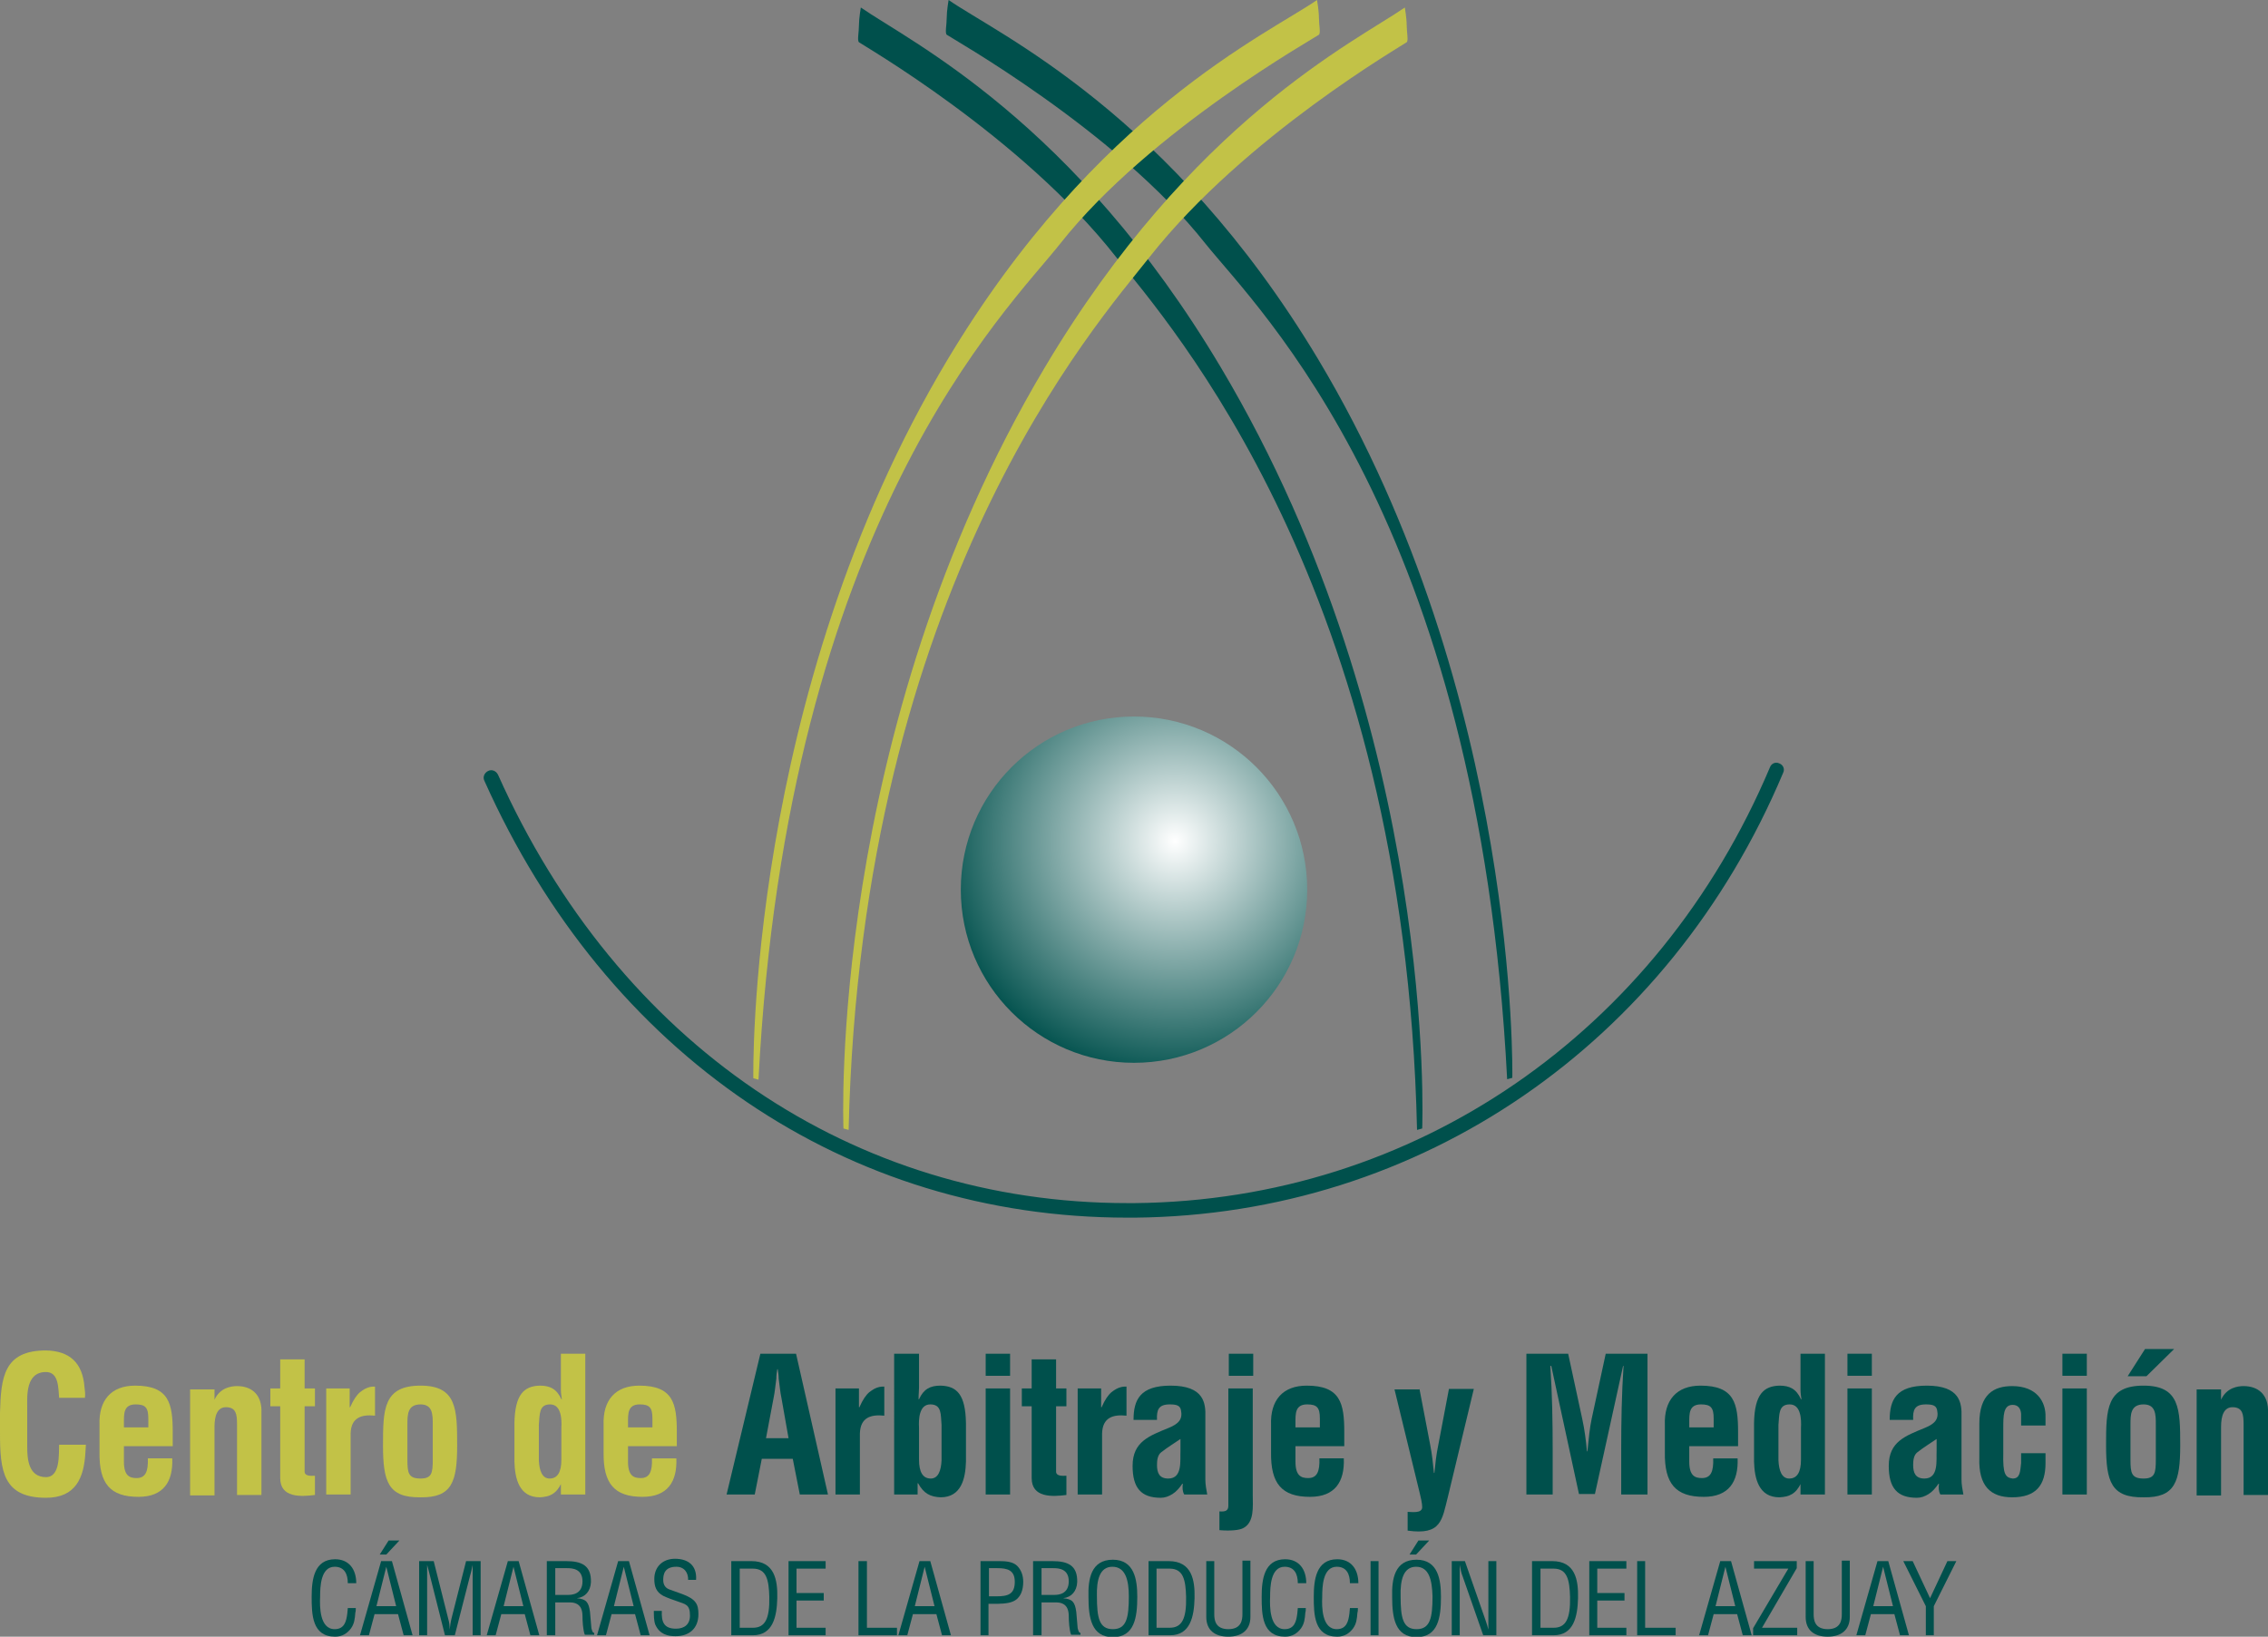 <?xml version="1.0" encoding="utf-8"?>
<!-- Generator: Adobe Illustrator 21.0.0, SVG Export Plug-In . SVG Version: 6.00 Build 0)  -->
<svg version="1.1" id="Capa_1" xmlns="http://www.w3.org/2000/svg" xmlns:xlink="http://www.w3.org/1999/xlink" x="0px" y="0px"
	 viewBox="0 0 483.2 348.8" style="enable-background:new 0 0 483.2 348.8;" xml:space="preserve">
<rect x="0" y="0" width="483.2" height="348.8" fill="#808080" stroke="none"/>
<style type="text/css">
	.st0{opacity:0.1;}
	.st1{fill:url(#SVGID_1_);}
	.st2{opacity:8.000000e-02;}
	.st3{clip-path:url(#SVGID_3_);}
	.st4{clip-path:url(#SVGID_5_);}
	.st5{fill:#00504C;}
	.st6{fill:#C2C247;}
	.st7{fill:#FFFFFF;}
	.st8{fill:url(#SVGID_8_);}
	.st9{fill:url(#SVGID_9_);}
	.st10{clip-path:url(#SVGID_11_);}
	.st11{opacity:0.4;fill:url(#SVGID_12_);}
	.st12{fill:none;}
	.st13{fill:#F5F5F5;}
	.st14{opacity:0.2;}
	.st15{opacity:0.1;fill-rule:evenodd;clip-rule:evenodd;fill:#C2C247;}
	.st16{opacity:0.8;}
	.st17{clip-path:url(#SVGID_14_);}
	.st18{clip-path:url(#SVGID_16_);}
	.st19{fill:#808080;}
	.st20{clip-path:url(#SVGID_18_);}
	.st21{clip-path:url(#SVGID_20_);}
	.st22{clip-path:url(#SVGID_101_);}
	.st23{clip-path:url(#SVGID_104_);}
	.st24{clip-path:url(#SVGID_115_);}
	.st25{clip-path:url(#SVGID_119_);}
	.st26{fill-rule:evenodd;clip-rule:evenodd;fill:#C2C247;}
	.st27{fill:#4A8E82;}
	.st28{fill:#A8A810;}
	.st29{opacity:0.1;fill:#00504C;}
	.st30{clip-path:url(#SVGID_127_);}
	.st31{clip-path:url(#SVGID_128_);}
	.st32{clip-path:url(#SVGID_129_);}
	.st33{clip-path:url(#SVGID_130_);}
	.st34{clip-path:url(#SVGID_132_);}
	.st35{clip-path:url(#SVGID_134_);}
	.st36{clip-path:url(#SVGID_138_);}
	.st37{clip-path:url(#SVGID_140_);}
	.st38{clip-path:url(#SVGID_144_);}
	.st39{clip-path:url(#SVGID_146_);}
	.st40{clip-path:url(#SVGID_150_);}
	.st41{clip-path:url(#SVGID_152_);}
	.st42{opacity:5.000000e-02;}
	.st43{fill:#F0F0F0;}
	.st44{clip-path:url(#SVGID_156_);}
	.st45{clip-path:url(#SVGID_158_);}
	.st46{clip-path:url(#SVGID_162_);}
	.st47{clip-path:url(#SVGID_166_);}
	.st48{fill-rule:evenodd;clip-rule:evenodd;fill:#FFFFFF;}
	.st49{fill:url(#SVGID_171_);}
	.st50{fill:#C8C8C8;}
	.st51{fill:#F0F1F1;}
	.st52{clip-path:url(#SVGID_179_);}
	.st53{clip-path:url(#SVGID_181_);}
	.st54{opacity:0.2;fill:#3D3845;}
	.st55{clip-path:url(#SVGID_188_);}
	.st56{clip-path:url(#SVGID_190_);}
	.st57{clip-path:url(#SVGID_194_);}
	.st58{clip-path:url(#SVGID_198_);}
	.st59{clip-path:url(#SVGID_200_);}
	.st60{clip-path:url(#SVGID_207_);}
	.st61{clip-path:url(#SVGID_209_);}
	.st62{clip-path:url(#SVGID_213_);}
	.st63{clip-path:url(#SVGID_215_);}
	.st64{opacity:0.5;}
	.st65{clip-path:url(#SVGID_219_);}
	.st66{clip-path:url(#SVGID_221_);}
	.st67{clip-path:url(#SVGID_225_);}
	.st68{clip-path:url(#SVGID_227_);}
	.st69{clip-path:url(#SVGID_231_);}
	.st70{clip-path:url(#SVGID_233_);}
	.st71{clip-path:url(#SVGID_237_);}
	.st72{clip-path:url(#SVGID_239_);}
	.st73{clip-path:url(#SVGID_241_);}
	.st74{clip-path:url(#SVGID_242_);}
	.st75{clip-path:url(#SVGID_243_);}
	.st76{clip-path:url(#SVGID_244_);}
	.st77{clip-path:url(#SVGID_245_);}
	.st78{clip-path:url(#SVGID_247_);}
	.st79{clip-path:url(#SVGID_249_);}
	.st80{clip-path:url(#SVGID_253_);}
	.st81{clip-path:url(#SVGID_255_);}
	.st82{clip-path:url(#SVGID_259_);}
	.st83{clip-path:url(#SVGID_261_);}
	.st84{clip-path:url(#SVGID_265_);}
	.st85{clip-path:url(#SVGID_268_);}
	.st86{clip-path:url(#SVGID_275_);}
	.st87{clip-path:url(#SVGID_277_);}
	.st88{clip-path:url(#SVGID_357_);}
	.st89{clip-path:url(#SVGID_359_);}
	.st90{clip-path:url(#SVGID_367_);}
	.st91{clip-path:url(#SVGID_369_);}
	.st92{fill:#E6E6E6;}
	.st93{clip-path:url(#SVGID_375_);}
	.st94{clip-path:url(#SVGID_377_);}
	.st95{opacity:0.75;clip-path:url(#SVGID_381_);fill:#00504C;}
	.st96{clip-path:url(#SVGID_383_);}
	.st97{clip-path:url(#SVGID_385_);}
	.st98{clip-path:url(#SVGID_389_);}
	.st99{clip-path:url(#SVGID_391_);}
	.st100{clip-path:url(#SVGID_395_);}
	.st101{clip-path:url(#SVGID_397_);}
	.st102{clip-path:url(#SVGID_399_);}
	.st103{clip-path:url(#SVGID_401_);}
	.st104{clip-path:url(#SVGID_403_);}
	.st105{clip-path:url(#SVGID_405_);}
	.st106{clip-path:url(#SVGID_434_);}
	.st107{clip-path:url(#SVGID_436_);}
	.st108{clip-path:url(#SVGID_445_);}
	.st109{clip-path:url(#SVGID_447_);}
	.st110{opacity:0.75;clip-path:url(#SVGID_451_);fill:#00504C;}
	.st111{clip-path:url(#SVGID_453_);}
	.st112{clip-path:url(#SVGID_455_);}
	.st113{clip-path:url(#SVGID_459_);}
	.st114{clip-path:url(#SVGID_461_);}
	.st115{fill:url(#SVGID_464_);}
	.st116{fill:url(#SVGID_465_);}
	.st117{fill:url(#SVGID_466_);}
	.st118{fill:url(#SVGID_467_);}
	.st119{fill:url(#SVGID_468_);}
	.st120{fill:url(#SVGID_469_);}
	.st121{fill:url(#SVGID_470_);}
	.st122{fill:url(#SVGID_471_);}
	.st123{clip-path:url(#SVGID_473_);}
	.st124{clip-path:url(#SVGID_475_);}
	.st125{fill:url(#SVGID_478_);}
	.st126{fill:url(#SVGID_479_);}
	.st127{fill:url(#SVGID_480_);}
	.st128{fill:#00504C;stroke:#00504C;stroke-miterlimit:10;}
	.st129{fill:#FFFFFF;stroke:#00504C;stroke-miterlimit:10;}
	.st130{fill:url(#SVGID_481_);}
	.st131{clip-path:url(#SVGID_483_);}
	.st132{clip-path:url(#SVGID_485_);}
	.st133{fill:url(#SVGID_488_);}
	.st134{fill:url(#SVGID_489_);}
	.st135{fill:url(#SVGID_490_);}
</style>
<g>
	<g>
		<g>
			<g>
				<path class="st6" d="M18.3,307.8c0,0.6-0.1,1.2-0.1,1.7c-0.3,5.5-2.1,9.7-8.4,9.7c-9.2,0-9.8-5.8-9.8-13.8v-4.3
					c0.2-7.6,0.8-13.3,9.8-13.3c5,0.1,7.8,2.6,8.2,7.8c0.1,0.8,0.2,1.5,0.1,2.3h-5.5c-0.2-1.9,0-5.5-2.8-5.5c-4.4,0-4,5.2-4,7.6v8.3
					c0,2.5,0.2,6.5,4,6.5c3.1,0,2.7-5,2.8-6.9H18.3z"/>
				<path class="st6" d="M21.2,303.7c-0.2-5.3,2.5-8.4,7.6-8.4c7.2,0,8,3.8,8,9.9v3H26.4v3.3c0,3,1.2,3.5,2.7,3.5
					c1.9,0,2.5-1.4,2.4-4.2h5.2c0.2,5-1.9,8.2-7.2,8.2c-6,0-8.4-2.8-8.3-9.5V303.7z M31.6,304.3v-2c0-2.3-0.6-3-2.7-3
					c-2.6,0-2.5,2-2.5,4v0.9H31.6z"/>
				<path class="st6" d="M45.7,298.3L45.7,298.3c1.2-2.6,3.6-2.9,4.8-2.9c3,0,5.4,1.7,5.2,5.8v17.4h-5.2v-15c0-2.2-0.2-3.6-2.2-3.7
					c-2-0.1-2.6,1.8-2.6,4.2v14.6h-5.2v-22.6h5.2V298.3z"/>
				<path class="st6" d="M67.1,318.6c-3.1,0.4-7.4,0.6-7.4-3.6v-15.3h-2.1v-3.8h2.1v-6.2h5.2v6.2h2.2v3.8h-2.2v14
					c0.1,1,1.6,0.8,2.2,0.8V318.6z"/>
				<path class="st6" d="M74.6,299.9L74.6,299.9c0.7-1.6,1.4-2.6,2.1-3.2c1.5-1.2,2.5-1.2,3.2-1.2v6.2c-2.9-0.3-5.1,0.4-5.2,3.8v13
					h-5.2v-22.6h5V299.9z"/>
				<path class="st6" d="M81.6,308c0-7.7,0.1-12.7,8-12.7c7.7,0,7.8,5,7.8,12.7c0,7.8-1.1,11.2-7.8,11.1
					C82.7,319.2,81.6,315.8,81.6,308 M86.8,311.1c0,2.8,0.2,4,2.8,4c2.4,0,2.6-1.2,2.6-4v-7.5c0-2.1,0-4.3-2.6-4.3
					c-2.8,0-2.8,2.2-2.8,4.3V311.1z"/>
				<path class="st6" d="M119.6,316.1L119.6,316.1c-1.1,2.3-2.5,2.9-4.6,3c-4.4,0-5.3-4-5.4-7.6v-8.2c0.1-6.2,2.1-7.9,5.4-8
					c2.2,0,3.6,0.7,4.6,2.9h0.1c-0.1-0.7-0.2-1.3-0.2-2v-7.7h5.2v30h-5.2V316.1z M119.6,304.3c0.1-1.8,0-5-2.4-5
					c-2.4,0-2.2,2.1-2.4,4.4v7.5c0.1,2.2,0.7,3.9,2.3,3.9c1.7,0,2.5-1.4,2.5-4V304.3z"/>
				<path class="st6" d="M128.6,303.7c-0.2-5.3,2.5-8.4,7.6-8.4c7.2,0,8,3.8,8,9.9v3h-10.4v3.3c0,3,1.2,3.5,2.7,3.5
					c1.9,0,2.5-1.4,2.4-4.2h5.2c0.2,5-1.9,8.2-7.2,8.2c-6,0-8.4-2.8-8.3-9.5V303.7z M139,304.3v-2c0-2.3-0.6-3-2.7-3
					c-2.6,0-2.5,2-2.5,4v0.9H139z"/>
				<path class="st5" d="M154.8,318.5l7.2-30h7.6l6.8,30h-6l-1.5-7.6h-6.6l-1.5,7.6H154.8z M163.2,306.5h4.8l-1.5-8.5
					c-0.3-1.4-0.4-2.8-0.6-4.2c0-0.7-0.1-1.4-0.2-2h-0.1c-0.1,0.6-0.2,1.3-0.2,2c-0.2,1.4-0.3,2.8-0.6,4.2L163.2,306.5z"/>
				<path class="st5" d="M183.1,299.9L183.1,299.9c0.7-1.6,1.4-2.6,2.1-3.2c1.5-1.2,2.5-1.2,3.2-1.2v6.2c-2.9-0.3-5.1,0.4-5.2,3.8
					v13h-5.2v-22.6h5V299.9z"/>
				<path class="st5" d="M190.6,288.5h5.2v7.2c0,0.7-0.1,1.4-0.1,2.5h0.1c1-2.2,2.4-2.9,4.6-2.9c3.4,0.1,5.3,1.8,5.4,8v8.2
					c-0.1,3.6-1,7.6-5.4,7.6c-2.2-0.1-3.6-0.8-4.8-3h-0.1v2.4h-5V288.5z M195.8,311.1c0,2.6,0.8,4,2.5,4c1.6,0,2.2-1.7,2.3-3.9v-7.5
					c-0.2-2.2,0.1-4.4-2.4-4.4c-2.4,0-2.5,3.2-2.4,5V311.1z"/>
				<path class="st5" d="M210,288.5h5.2v4.7H210V288.5z M210,295.9h5.2v22.6H210V295.9z"/>
				<path class="st5" d="M227.2,318.6c-3.1,0.4-7.4,0.6-7.4-3.6v-15.3h-2.1v-3.8h2.1v-6.2h5.2v6.2h2.2v3.8H225v14
					c0.1,1,1.6,0.8,2.2,0.8V318.6z"/>
				<path class="st5" d="M234.7,299.9L234.7,299.9c0.7-1.6,1.4-2.6,2.1-3.2c1.5-1.2,2.5-1.2,3.2-1.2v6.2c-2.9-0.3-5.1,0.4-5.2,3.8
					v13h-5.2v-22.6h5V299.9z"/>
				<path class="st5" d="M252.3,318.5c-0.4-0.7-0.4-1.5-0.3-2.3h-0.1c-0.6,0.9-1.3,1.7-2.1,2.2c-0.8,0.5-1.6,0.8-2.5,0.8
					c-4.2,0-6-2.1-6-6.8c0-5.2,3.6-6.4,7.7-8.1c2.2-0.9,3-1.9,2.6-3.8c-0.2-1-1-1.2-2.4-1.2c-2.4,0-2.8,1.2-2.7,3.3h-5
					c0-4.3,1.4-7.3,7.9-7.3c7.1,0,7.5,3.7,7.4,6.7v13.3c0,1.1,0.2,2.1,0.4,3.2H252.3z M251.6,306.6c-1.3,0.9-2.8,1.8-4.2,2.9
					c-0.8,0.6-0.9,1.8-0.9,2.7c0,1.7,0.5,2.9,2.4,2.9c3.1,0,2.5-3.9,2.6-6V306.6z"/>
				<path class="st5" d="M259.8,322.1c1.2,0.1,1.9-0.1,1.9-1.2v-25h5.2v22.7c0,2.4,0.4,5.9-2.1,7.1c-0.8,0.4-2.6,0.6-5,0.4V322.1z
					 M261.8,288.5h5.2v4.7h-5.2V288.5z"/>
				<path class="st5" d="M270.8,303.7c-0.2-5.3,2.5-8.4,7.6-8.4c7.2,0,8,3.8,8,9.9v3H276v3.3c0,3,1.2,3.5,2.7,3.5
					c1.9,0,2.5-1.4,2.4-4.2h5.2c0.2,5-1.9,8.2-7.2,8.2c-6,0-8.4-2.8-8.3-9.5V303.7z M281.2,304.3v-2c0-2.3-0.6-3-2.7-3
					c-2.6,0-2.5,2-2.5,4v0.9H281.2z"/>
				<path class="st5" d="M302.4,295.9l2.3,12c0.4,2,0.6,4,0.8,6h0.1c0.2-2,0.4-3.9,0.8-5.8l2.3-12.1h5.3l-5.5,22.9
					c-1.3,5.1-1.4,8.3-8.6,7.3v-4c0.8,0,3.1,0.4,3.1-1c0-0.8-0.3-2.1-0.5-2.9l-5.4-22.2H302.4z"/>
				<path class="st5" d="M330.8,318.5h-5.6v-30h8.9l3,13.9c0.5,2.3,0.8,4.6,1,6.9h0.1c0.3-3,0.5-5,0.9-6.9l3-13.9h8.9v30h-5.6V309
					c0-6,0.1-11.9,0.5-17.9h-0.1l-6,27.3h-3.4l-5.9-27.3h-0.2c0.4,6,0.5,11.9,0.5,17.9V318.5z"/>
				<path class="st5" d="M354.7,303.7c-0.2-5.3,2.5-8.4,7.6-8.4c7.2,0,8,3.8,8,9.9v3h-10.4v3.3c0,3,1.2,3.5,2.7,3.5
					c1.9,0,2.5-1.4,2.4-4.2h5.2c0.2,5-1.9,8.2-7.2,8.2c-6,0-8.4-2.8-8.3-9.5V303.7z M365.1,304.3v-2c0-2.3-0.6-3-2.7-3
					c-2.6,0-2.5,2-2.5,4v0.9H365.1z"/>
				<path class="st5" d="M383.7,316.1L383.7,316.1c-1.1,2.3-2.5,2.9-4.6,3c-4.4,0-5.3-4-5.4-7.6v-8.2c0.1-6.2,2.1-7.9,5.4-8
					c2.2,0,3.6,0.7,4.6,2.9h0.1c-0.1-0.7-0.2-1.3-0.2-2v-7.7h5.2v30h-5.2V316.1z M383.7,304.3c0.1-1.8,0-5-2.4-5
					c-2.4,0-2.2,2.1-2.4,4.4v7.5c0.1,2.2,0.7,3.9,2.3,3.9c1.7,0,2.5-1.4,2.5-4V304.3z"/>
				<path class="st5" d="M393.6,288.5h5.2v4.7h-5.2V288.5z M393.6,295.9h5.2v22.6h-5.2V295.9z"/>
				<path class="st5" d="M413.4,318.5c-0.4-0.7-0.4-1.5-0.3-2.3H413c-0.6,0.9-1.3,1.7-2.1,2.2c-0.8,0.5-1.6,0.8-2.5,0.8
					c-4.2,0-6-2.1-6-6.8c0-5.2,3.6-6.4,7.7-8.1c2.2-0.9,3-1.9,2.6-3.8c-0.2-1-1-1.2-2.4-1.2c-2.4,0-2.8,1.2-2.7,3.3h-5
					c0-4.3,1.4-7.3,7.9-7.3c7.1,0,7.5,3.7,7.4,6.7v13.3c0,1.1,0.2,2.1,0.4,3.2H413.4z M412.7,306.6c-1.3,0.9-2.8,1.8-4.2,2.9
					c-0.8,0.6-0.9,1.8-0.9,2.7c0,1.7,0.5,2.9,2.4,2.9c3.1,0,2.5-3.9,2.6-6V306.6z"/>
				<path class="st5" d="M430.6,303.8v-2.5c-0.1-1.2-0.7-1.9-1.8-1.9c-2,0-2,2.3-2,5v5.3c-0.1,4.4,0.4,5.2,2,5.4
					c1.6,0,1.6-1.5,1.8-3.3v-2.1h5.2v2.1c0,4.7-2,7.3-7.1,7.3c-4.6,0-7.2-2.4-7-8.4v-7.3c0-6.3,3.1-8,7-8c5.2,0,7.2,3.3,7.1,6.6v1.8
					H430.6z"/>
				<path class="st5" d="M439.4,288.5h5.2v4.7h-5.2V288.5z M439.4,295.9h5.2v22.6h-5.2V295.9z"/>
				<path class="st5" d="M448.7,308c0-7.7,0.1-12.7,8-12.7c7.7,0,7.8,5,7.8,12.7c0,7.8-1.1,11.2-7.8,11.1
					C449.8,319.2,448.7,315.8,448.7,308 M457,287.5h6.2l-5.9,5.8h-4L457,287.5z M453.9,311.1c0,2.8,0.2,4,2.8,4c2.4,0,2.6-1.2,2.6-4
					v-7.5c0-2.1,0-4.3-2.6-4.3c-2.8,0-2.8,2.2-2.8,4.3V311.1z"/>
				<path class="st5" d="M473.2,298.3L473.2,298.3c1.2-2.6,3.6-2.9,4.8-2.9c3,0,5.4,1.7,5.2,5.8v17.4H478v-15c0-2.2-0.2-3.6-2.2-3.7
					c-2-0.1-2.6,1.8-2.6,4.2v14.6H468v-22.6h5.2V298.3z"/>
			</g>
			<g>
				<path class="st5" d="M74.1,337.4c0-1.9-0.7-3.5-2.8-3.5c-3,0-3.1,4.3-3.1,6.4c-0.1,2.1-0.1,6.9,3.1,6.9c2.1,0,2.5-1.7,2.7-3.4
					c0-0.4,0.1-0.7,0.1-1.1h1.7c0,0.3,0,0.7-0.1,1c-0.1,1.3-0.2,2.3-0.9,3.3c-0.8,1.1-1.9,1.8-3.4,1.8c-4.9,0-5-4.7-5-8.5
					c0-3.6,0.5-8,5-8c3,0,4.5,2.2,4.5,5.1H74.1z"/>
				<path class="st5" d="M81.2,332.7h2.3l4.4,15.8H86l-1.2-4.5h-5l-1.2,4.5h-1.9L81.2,332.7z M82.3,333.9L82.3,333.9l-2.1,8.4h4.2
					L82.3,333.9z M82.8,328.3h2.3l-2.8,3h-1.4L82.8,328.3z"/>
				<path class="st5" d="M99.3,332.7h3.1v15.8h-1.7v-13c0-0.7,0-1.3,0-2h0c-0.2,0.9-0.3,1.5-0.5,2.1l-3.3,12.9h-2.1l-3.3-13.1
					c-0.1-0.5-0.3-1.1-0.5-1.9h0c0,0.7,0,1.4,0,2v13h-1.7v-15.8h3.1l3.1,12.3c0.2,0.7,0.3,1.3,0.3,2.3h0c0.1-0.8,0.2-1.6,0.4-2.4
					L99.3,332.7z"/>
				<path class="st5" d="M108.2,332.7h2.3l4.4,15.8H113l-1.2-4.5h-5l-1.2,4.5h-1.9L108.2,332.7z M109.4,333.9L109.4,333.9l-2.1,8.4
					h4.2L109.4,333.9z"/>
				<path class="st5" d="M118.2,348.5h-1.7v-15.8h4.1c3.3,0,5.4,0.9,5.3,4.5c-0.1,1.9-1.2,3.2-3,3.4v0c2,0.2,2.5,0.8,2.8,2.9
					c0.1,1.2,0.2,2.3,0.3,3.5c0.1,0.3,0.2,1,0.6,1v0.4h-2c-0.4-1-0.5-3-0.5-4c0-1.6-0.6-2.9-2.7-2.9h-3.1V348.5z M118.2,339.9h2.8
					c0.8,0,3.1-0.1,3.1-2.9c0-2.7-2.2-2.8-3.3-2.8h-2.5V339.9z"/>
				<path class="st5" d="M131.7,332.7h2.3l4.4,15.8h-1.9l-1.2-4.5h-5l-1.2,4.5h-1.9L131.7,332.7z M132.9,333.9L132.9,333.9l-2.1,8.4
					h4.2L132.9,333.9z"/>
				<path class="st5" d="M146.6,336.8c0.1-1.6-0.8-2.9-2.5-2.9c-2.5,0-2.8,1.6-2.8,2.8c0,1.1,0.5,1.8,1.5,2.1l2.5,0.9
					c3,1.1,3.5,2.2,3.5,4.3c0,3-1.9,4.7-4.9,4.7c-1.6,0-3.4-0.4-4.3-2.5c-0.3-0.8-0.3-2-0.3-2.9h1.7c-0.1,2.3,0.4,3.8,3,3.8
					c1.8,0,3-0.9,3-2.8c0-2.4-1-2.4-2.6-3c-0.9-0.3-2.3-0.8-3.1-1.2c-1.5-0.8-1.9-2-1.9-3.6c0-2.6,1.8-4.3,4.4-4.3
					c2.9,0,4.7,1.5,4.5,4.5H146.6z"/>
				<path class="st5" d="M155.8,348.5v-15.8h4.3c4.9,0,5.6,4,5.5,7.9c-0.1,3.9-0.9,7.9-5.2,7.9H155.8z M157.6,346.9h2.8
					c2.6,0,3.6-1.9,3.5-6.6c-0.1-3.6-0.6-6-3.5-6h-2.8V346.9z"/>
				<polygon class="st5" points="168,348.5 168,332.7 175.9,332.7 175.9,334.3 169.7,334.3 169.7,339.5 175.5,339.5 175.5,341.1 
					169.7,341.1 169.7,346.9 175.9,346.9 175.9,348.5 				"/>
				<polygon class="st5" points="182.9,348.5 182.9,332.7 184.7,332.7 184.7,346.9 191.1,346.9 191.1,348.5 				"/>
				<path class="st5" d="M195.9,332.7h2.3l4.4,15.8h-1.9l-1.2-4.5h-5l-1.2,4.5h-1.9L195.9,332.7z M197,333.9L197,333.9l-2.1,8.4h4.2
					L197,333.9z"/>
				<path class="st5" d="M208.9,348.5v-15.8h4.1c1.2,0,2.8,0.1,3.7,1c0.9,0.9,1.3,2.1,1.3,3.4c0,1.7-0.5,3.5-2.2,4.2
					c-1.1,0.5-2.9,0.5-4.1,0.5h-1.1v6.7H208.9z M210.6,340.2h1.7c2.4,0,3.9-0.4,3.9-3.1c0-2.5-1.6-2.9-3.7-2.9h-1.8V340.2z"/>
				<path class="st5" d="M221.8,348.5h-1.7v-15.8h4.1c3.3,0,5.4,0.9,5.3,4.5c-0.1,1.9-1.2,3.2-3,3.4v0c2,0.2,2.5,0.8,2.8,2.9
					c0.1,1.2,0.2,2.3,0.3,3.5c0.1,0.3,0.2,1,0.6,1v0.4h-2c-0.4-1-0.5-3-0.5-4c0-1.6-0.6-2.9-2.7-2.9h-3.1V348.5z M221.8,339.9h2.8
					c0.8,0,3.1-0.1,3.1-2.9c0-2.7-2.2-2.8-3.3-2.8h-2.5V339.9z"/>
				<path class="st5" d="M237.1,332.4c4.6,0,5.2,4.3,5.2,7.9c0,4.4-0.6,8.6-5.2,8.6c-4.6,0-5.2-4.2-5.2-8.6
					C231.8,336.6,232.4,332.4,237.1,332.4 M237,333.9c-2.7,0-3.4,2.8-3.3,6.3c0,4.6,0.5,7,3.4,7c2.9,0,3.4-2.4,3.4-7
					C240.5,336.8,239.8,333.9,237,333.9"/>
				<path class="st5" d="M244.7,348.5v-15.8h4.3c4.9,0,5.6,4,5.5,7.9c-0.1,3.9-0.9,7.9-5.2,7.9H244.7z M246.4,346.9h2.8
					c2.6,0,3.6-1.9,3.5-6.6c-0.1-3.6-0.6-6-3.5-6h-2.8V346.9z"/>
				<path class="st5" d="M257,332.7h1.7V344c0,1.2,0.2,3.2,3,3.2c2.8,0,3-2,3-3.2v-11.4h1.7v12c0,2.8-1.9,4.2-4.7,4.2
					c-2.9,0-4.7-1.4-4.7-4.2V332.7z"/>
				<path class="st5" d="M276.5,337.4c0-1.9-0.7-3.5-2.8-3.5c-3,0-3.1,4.3-3.1,6.4c-0.1,2.1-0.1,6.9,3.1,6.9c2.1,0,2.5-1.7,2.7-3.4
					c0-0.4,0.1-0.7,0.1-1.1h1.7c0,0.3,0,0.7-0.1,1c-0.1,1.3-0.2,2.3-0.9,3.3c-0.8,1.1-1.9,1.8-3.4,1.8c-4.9,0-5-4.7-5-8.5
					c0-3.6,0.5-8,5-8c3,0,4.5,2.2,4.5,5.1H276.5z"/>
				<path class="st5" d="M287.6,337.4c0-1.9-0.7-3.5-2.8-3.5c-3,0-3.1,4.3-3.1,6.4c-0.1,2.1-0.1,6.9,3.1,6.9c2.1,0,2.5-1.7,2.7-3.4
					c0-0.4,0.1-0.7,0.1-1.1h1.7c0,0.3,0,0.7-0.1,1c-0.1,1.3-0.2,2.3-0.9,3.3c-0.8,1.1-1.9,1.8-3.4,1.8c-4.9,0-5-4.7-5-8.5
					c0-3.6,0.5-8,5-8c3,0,4.5,2.2,4.5,5.1H287.6z"/>
				<rect x="292" y="332.7" class="st5" width="1.7" height="15.8"/>
				<path class="st5" d="M301.8,332.4c4.6,0,5.2,4.3,5.2,7.9c0,4.4-0.6,8.6-5.2,8.6c-4.6,0-5.2-4.2-5.2-8.6
					C296.5,336.6,297.1,332.4,301.8,332.4 M301.7,333.9c-2.7,0-3.4,2.8-3.3,6.3c0,4.6,0.5,7,3.4,7c2.9,0,3.4-2.4,3.4-7
					C305.1,336.8,304.5,333.9,301.7,333.9 M302.2,328.3h2.3l-2.8,3h-1.4L302.2,328.3z"/>
				<path class="st5" d="M317.1,332.7h1.7v15.8H316l-4.4-12.6c-0.3-0.7-0.4-1.4-0.6-2.4h0c0,0.8,0,1.6,0,2.4v12.6h-1.7v-15.8h2.8
					l4.5,12.9c0.2,0.5,0.3,1,0.5,1.7h0c0-0.6,0-1.2,0-1.8V332.7z"/>
				<path class="st5" d="M326.4,348.5v-15.8h4.3c4.9,0,5.6,4,5.5,7.9c-0.1,3.9-0.9,7.9-5.2,7.9H326.4z M328.2,346.9h2.8
					c2.6,0,3.6-1.9,3.5-6.6c-0.1-3.6-0.6-6-3.5-6h-2.8V346.9z"/>
				<polygon class="st5" points="338.6,348.5 338.6,332.7 346.5,332.7 346.5,334.3 340.3,334.3 340.3,339.5 346.1,339.5 
					346.1,341.1 340.3,341.1 340.3,346.9 346.5,346.9 346.5,348.5 				"/>
				<polygon class="st5" points="348.8,348.5 348.8,332.7 350.5,332.7 350.5,346.9 357,346.9 357,348.5 				"/>
				<path class="st5" d="M366.5,332.7h2.3l4.4,15.8h-1.9l-1.2-4.5h-5l-1.2,4.5H362L366.5,332.7z M367.6,333.9L367.6,333.9l-2.1,8.4
					h4.2L367.6,333.9z"/>
				<polygon class="st5" points="373.5,348.5 373.5,347 381,334.3 373.7,334.3 373.7,332.7 382.8,332.7 382.8,334.2 375.4,346.9 
					382.9,346.9 382.9,348.5 				"/>
				<path class="st5" d="M384.7,332.7h1.7V344c0,1.2,0.2,3.2,3,3.2c2.8,0,3-2,3-3.2v-11.4h1.7v12c0,2.8-1.9,4.2-4.7,4.2
					c-2.9,0-4.7-1.4-4.7-4.2V332.7z"/>
				<path class="st5" d="M400,332.7h2.3l4.4,15.8h-1.9l-1.2-4.5h-5l-1.2,4.5h-1.9L400,332.7z M401.2,333.9L401.2,333.9l-2.1,8.4h4.2
					L401.2,333.9z"/>
				<polygon class="st5" points="411.2,340.6 414.9,332.7 416.8,332.7 412,342.3 412,348.5 410.3,348.5 410.3,342.3 405.5,332.7 
					407.5,332.7 				"/>
			</g>
		</g>
		<g>
			<g>
				<path class="st5" d="M240.2,259.5c-59.7,0-110.9-34.7-137-93.1c-0.4-0.8,0-1.7,0.8-2.1c0.8-0.4,1.7,0,2.1,0.8
					c25.6,57.3,75.7,91.3,134.1,91.3c0.6,0,1.1,0,1.6,0c59.6-0.6,111.4-36.3,135.3-92.9c0.3-0.8,1.2-1.2,2-0.8
					c0.8,0.3,1.2,1.2,0.8,2c-24.3,57.8-77.3,94.2-138.1,94.8C241.3,259.5,240.7,259.5,240.2,259.5"/>
				<path class="st5" d="M202.1,0c0,0-0.4,2.3-0.4,3.8c0,1.5-0.4,3.2,0,3.6c0.4,0.4,36,20.3,55.1,44.5C268,65.9,315,110.9,321.1,230
					l1.1-0.3c0,0,1.6-81.4-41.4-153.2C249.3,24,212.6,7.3,202.1,0"/>
				<path class="st5" d="M183.4,1.6c0,0-0.4,2.3-0.4,3.8c0,1.5-0.4,3.2,0,3.6c0.4,0.4,34.5,19.9,54.8,45.8
					c11.1,14.1,61.5,70.2,64.1,186l1.1-0.3c0,0,3.5-84.2-42.9-162.2C228.8,25.7,193.9,8.9,183.4,1.6"/>
				<path class="st6" d="M280.6,0c0,0,0.4,2.3,0.4,3.8c0,1.5,0.4,3.2,0,3.6c-0.4,0.4-36,20.3-55.1,44.5
					c-11.1,14.1-58.2,59.1-64.3,178.2l-1.1-0.3c0,0-1.6-81.4,41.4-153.2C233.4,24,270,7.3,280.6,0"/>
				<path class="st6" d="M299.3,1.6c0,0,0.4,2.3,0.4,3.8c0,1.5,0.4,3.2,0,3.6c-0.4,0.4-34.4,19.9-54.8,45.8
					c-11.1,14.1-61.4,70.2-64.1,186l-1.1-0.3c0,0-3.5-84.2,42.9-162.2C253.9,25.7,288.7,8.9,299.3,1.6"/>
				<radialGradient id="SVGID_1_" cx="250.336" cy="179.247" r="51.476" gradientUnits="userSpaceOnUse">
					<stop  offset="0" style="stop-color:#FFFFFF"/>
					<stop  offset="1" style="stop-color:#00504C"/>
				</radialGradient>
				<circle class="st1" cx="241.6" cy="189.6" r="36.9"/>
			</g>
		</g>
	</g>
</g>
</svg>
